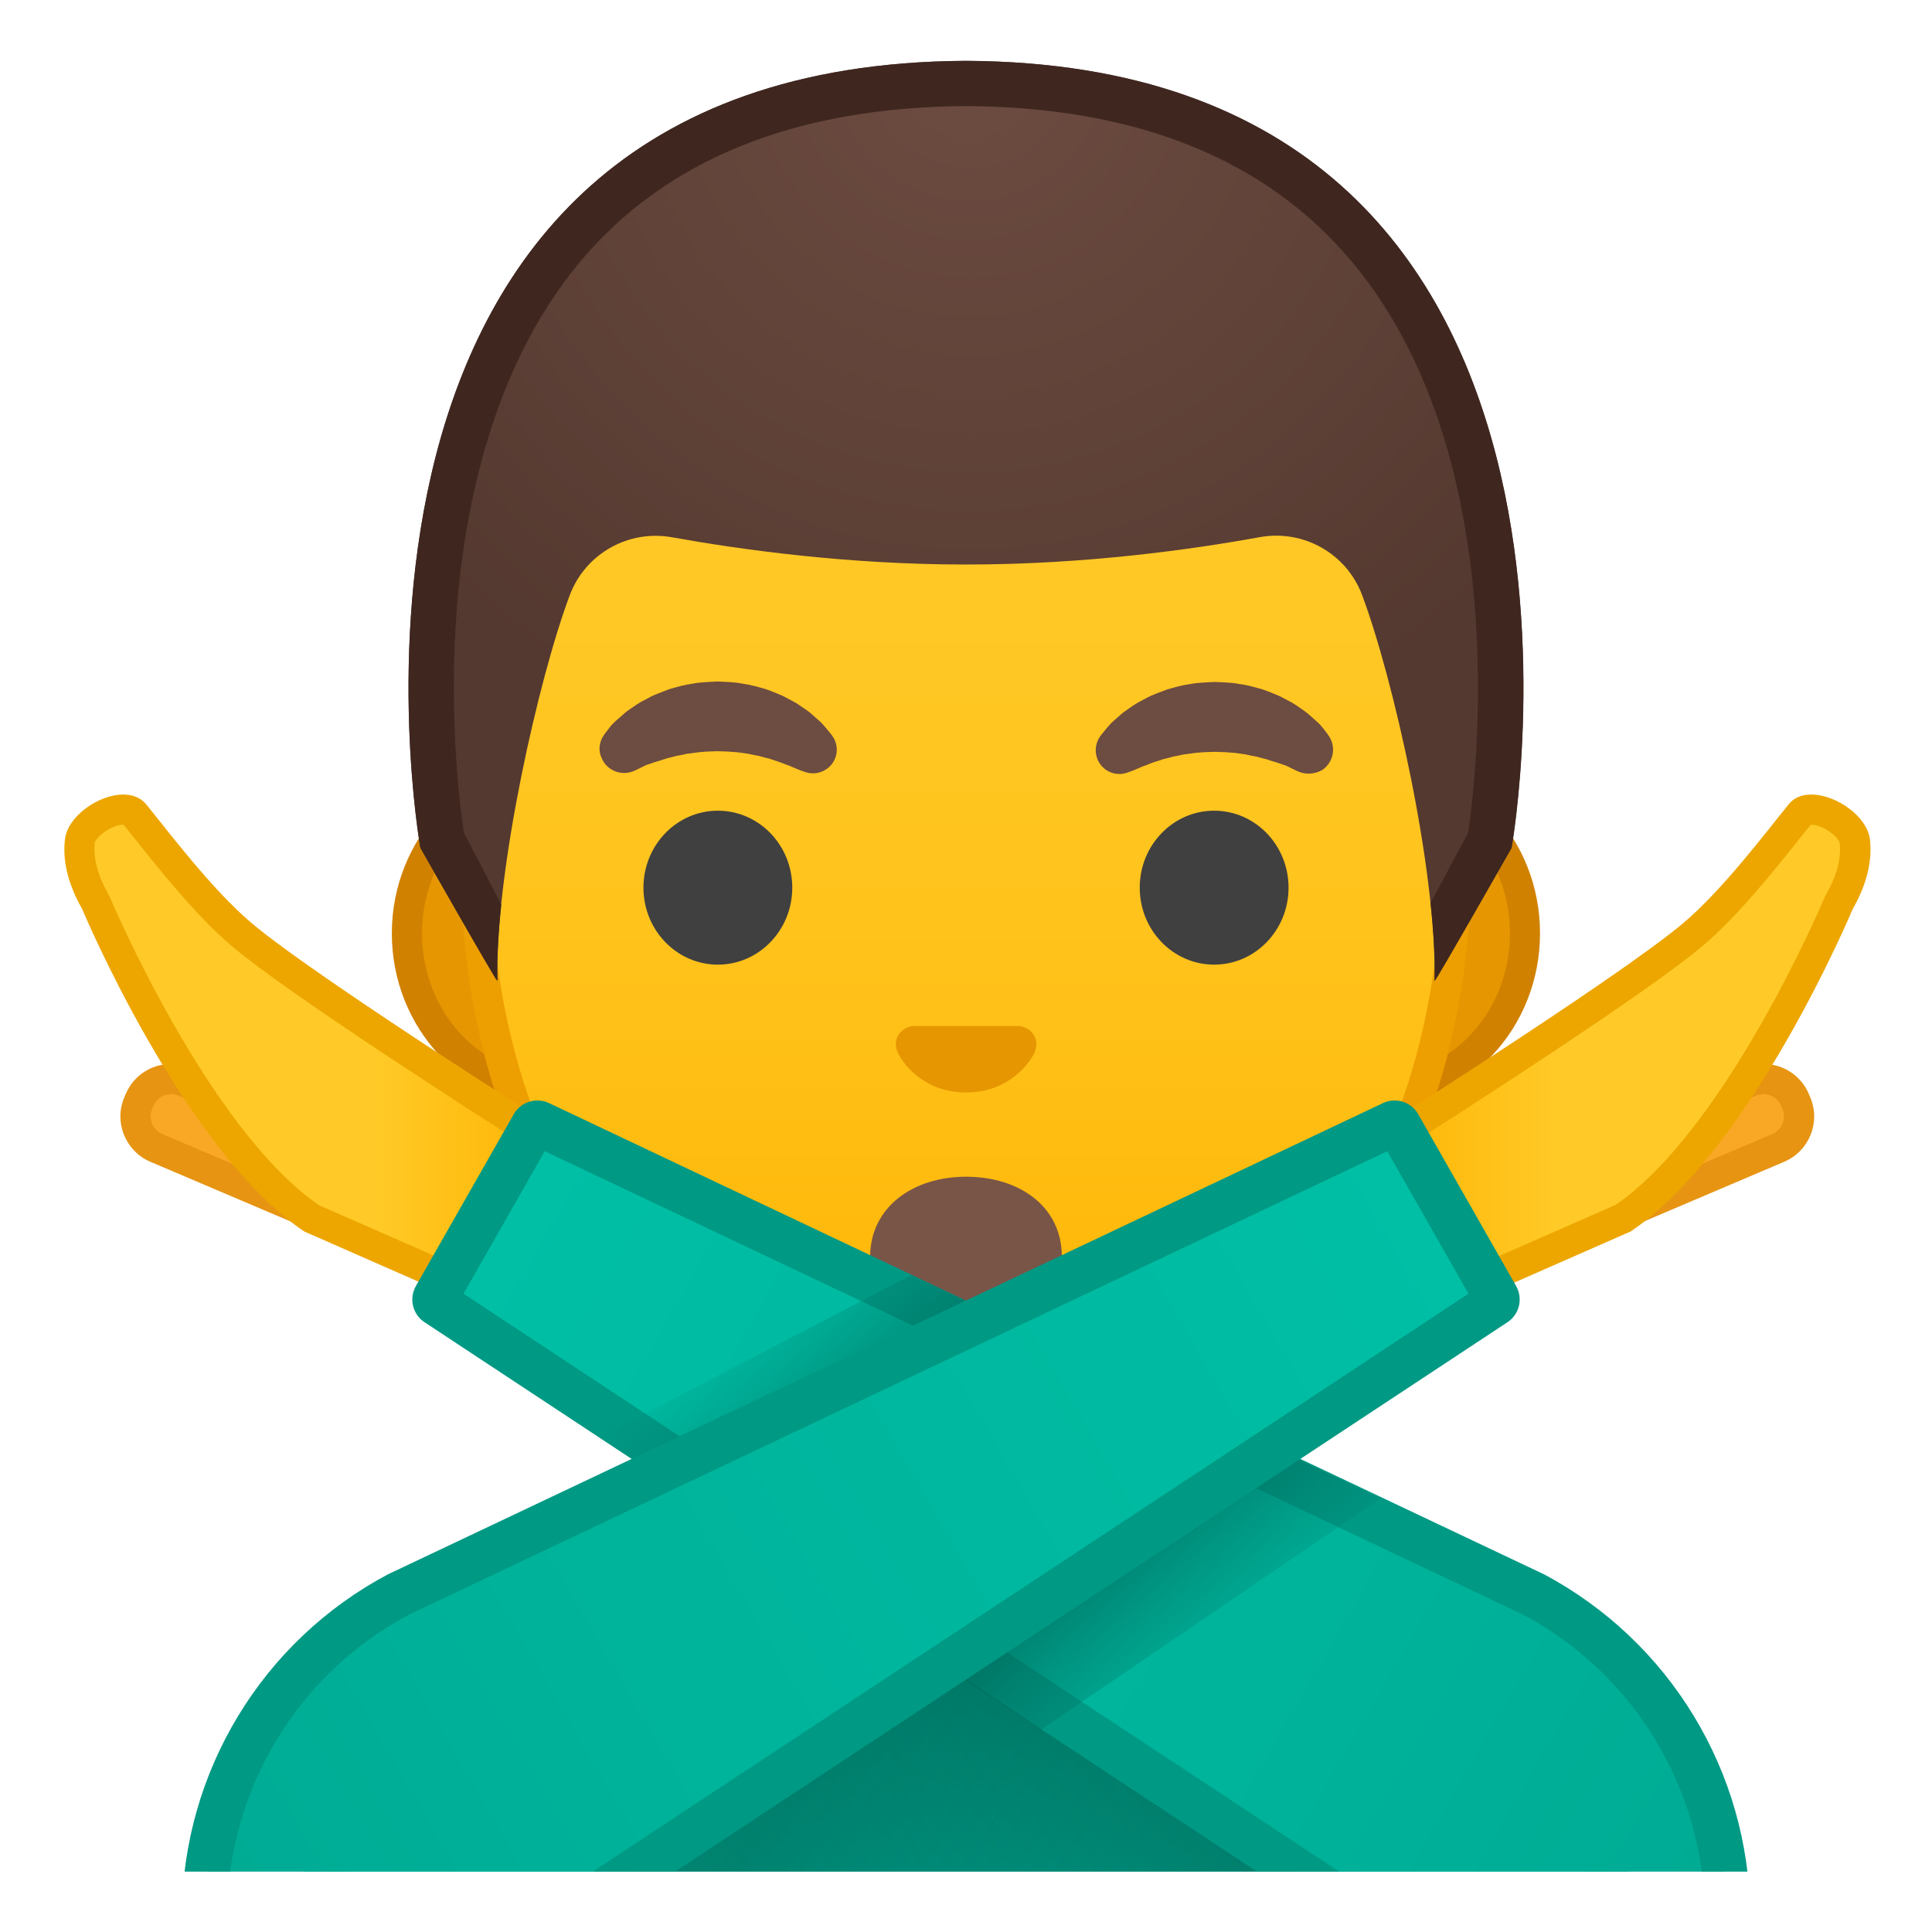<svg viewBox="0 0 128 128" xmlns="http://www.w3.org/2000/svg" xmlns:xlink="http://www.w3.org/1999/xlink">
  <defs>
    <rect id="h" height="120" width="120" x="4" y="4"/>
  </defs>
  <clipPath id="a">
    <use xlink:href="#h"/>
  </clipPath>
  <g clip-path="url(#a)">
    <path d="m63.17 107.23c-4 0-7.26-3.22-7.26-7.17v-8.98h16.16v8.98c0 3.96-3.26 7.17-7.26 7.17h-1.64z" fill="#E59600"/>
    <path d="m71.08 92.08v7.98c0 3.4-2.81 6.17-6.26 6.17h-1.65c-3.45 0-6.26-2.77-6.26-6.17v-7.98h14.17m2-2h-18.16v9.98c0 4.51 3.7 8.17 8.26 8.17h1.65c4.56 0 8.26-3.66 8.26-8.17v-9.98h-0.01z" fill="#D18100"/>
  </g>
  <g clip-path="url(#a)">
    <path d="m36.67 72.26c-5.36 0-9.71-4.67-9.71-10.41s4.36-10.41 9.71-10.41h54.65c5.36 0 9.71 4.67 9.71 10.41s-4.36 10.41-9.71 10.41h-54.65z" fill="#E59600"/>
    <path d="m91.33 52.43c4.8 0 8.71 4.22 8.71 9.41s-3.91 9.41-8.71 9.41h-54.66c-4.8 0-8.71-4.22-8.71-9.41s3.91-9.41 8.71-9.41h54.66m0-2h-54.66c-5.89 0-10.71 5.14-10.71 11.41 0 6.28 4.82 11.41 10.71 11.41h54.65c5.89 0 10.71-5.14 10.71-11.41 0.01-6.27-4.81-11.41-10.7-11.41z" fill="#D18100"/>
  </g>
  <g clip-path="url(#a)">
    <linearGradient id="g" gradientUnits="userSpaceOnUse" x1="64" x2="64" y1="94.591" y2="12.825">
      <stop offset="0" stop-color="#FFB300"/>
      <stop offset=".102" stop-color="#FFB809"/>
      <stop offset=".371" stop-color="#FFC21A"/>
      <stop offset=".659" stop-color="#FFC825"/>
      <stop offset="1" stop-color="#FFCA28"/>
    </linearGradient>
    <path d="m64 95.27c-15.66 0-32.52-12.14-32.52-38.81 0-12.38 3.56-23.79 10.02-32.13 6.04-7.8 14.25-12.27 22.5-12.27s16.45 4.47 22.5 12.27c6.46 8.33 10.02 19.75 10.02 32.13 0 12.09-3.51 22.19-10.14 29.21-5.86 6.19-13.81 9.6-22.38 9.6z" fill="url(#g)"/>
    <path d="m64 13.07c7.94 0 15.85 4.33 21.71 11.88 6.33 8.16 9.81 19.35 9.81 31.52 0 11.83-3.41 21.7-9.87 28.52-5.67 5.99-13.36 9.29-21.65 9.29s-15.98-3.3-21.65-9.29c-6.46-6.82-9.87-16.69-9.87-28.52 0-12.16 3.49-23.35 9.81-31.52 5.86-7.55 13.77-11.88 21.71-11.88m0-2c-17.4 0-33.52 18.61-33.52 45.39 0 26.64 16.61 39.81 33.52 39.81s33.52-13.17 33.52-39.81c0-26.78-16.12-45.39-33.52-45.39z" fill="#ED9E00"/>
  </g>
  <g clip-path="url(#a)">
    <path d="m39.99 48.73s0.13-0.19 0.38-0.51c0.07-0.08 0.12-0.16 0.22-0.26 0.11-0.11 0.23-0.22 0.37-0.34s0.28-0.24 0.43-0.38c0.15-0.13 0.31-0.23 0.48-0.35 0.17-0.11 0.34-0.24 0.53-0.35 0.19-0.1 0.4-0.21 0.6-0.32 0.21-0.12 0.43-0.21 0.66-0.3s0.47-0.18 0.71-0.27c0.49-0.14 1-0.29 1.54-0.36 0.53-0.1 1.08-0.11 1.63-0.14 0.55 0.03 1.09 0.03 1.63 0.14 0.53 0.07 1.05 0.22 1.54 0.36 0.24 0.08 0.48 0.17 0.71 0.27 0.23 0.09 0.45 0.18 0.66 0.3 0.21 0.11 0.41 0.22 0.6 0.32 0.19 0.11 0.36 0.24 0.53 0.35 0.17 0.12 0.33 0.22 0.47 0.34s0.27 0.24 0.4 0.35c0.12 0.11 0.24 0.21 0.34 0.31s0.18 0.21 0.26 0.29c0.31 0.36 0.46 0.57 0.46 0.57 0.51 0.7 0.35 1.69-0.36 2.19-0.43 0.31-0.96 0.37-1.43 0.21l-0.29-0.1s-0.19-0.07-0.49-0.2c-0.08-0.03-0.15-0.07-0.25-0.11-0.1-0.03-0.19-0.07-0.3-0.11-0.21-0.08-0.44-0.17-0.7-0.25-0.13-0.04-0.26-0.09-0.4-0.13-0.14-0.03-0.28-0.07-0.43-0.11-0.07-0.02-0.15-0.04-0.22-0.06-0.08-0.01-0.15-0.03-0.23-0.04-0.16-0.03-0.31-0.07-0.47-0.1-0.33-0.04-0.66-0.11-1-0.12-0.34-0.04-0.69-0.03-1.03-0.05-0.35 0.02-0.7 0.01-1.03 0.05-0.34 0.02-0.67 0.09-1 0.12-0.16 0.03-0.31 0.07-0.47 0.1-0.08 0.01-0.16 0.03-0.23 0.04-0.07 0.02-0.15 0.04-0.22 0.06-0.15 0.04-0.29 0.07-0.43 0.11s-0.27 0.09-0.4 0.13-0.25 0.08-0.37 0.11c-0.1 0.04-0.2 0.07-0.29 0.1s-0.18 0.06-0.27 0.09c-0.1 0.04-0.2 0.1-0.29 0.14-0.36 0.18-0.57 0.27-0.57 0.27-0.83 0.34-1.77-0.05-2.11-0.87-0.24-0.48-0.16-1.06 0.13-1.49z" fill="#6D4C41"/>
    <ellipse cx="47.56" cy="58.81" fill="#404040" rx="4.93" ry="5.1"/>
    <path d="m86.05 51.13s-0.22-0.09-0.57-0.27c-0.09-0.04-0.19-0.1-0.29-0.14-0.09-0.02-0.18-0.06-0.27-0.09s-0.19-0.07-0.29-0.1c-0.12-0.04-0.24-0.07-0.37-0.11s-0.26-0.09-0.4-0.13-0.28-0.07-0.43-0.11c-0.07-0.02-0.15-0.04-0.22-0.06-0.08-0.01-0.15-0.03-0.23-0.04-0.16-0.03-0.31-0.07-0.47-0.1-0.33-0.04-0.66-0.11-1-0.12-0.34-0.04-0.69-0.03-1.03-0.05-0.35 0.02-0.7 0.01-1.03 0.05-0.34 0.02-0.67 0.09-1 0.12-0.16 0.03-0.31 0.07-0.47 0.1-0.08 0.01-0.16 0.03-0.23 0.04-0.07 0.02-0.15 0.04-0.22 0.06-0.15 0.04-0.29 0.08-0.43 0.11-0.14 0.04-0.27 0.09-0.4 0.13-0.26 0.07-0.49 0.16-0.7 0.25-0.11 0.04-0.2 0.08-0.3 0.11-0.09 0.04-0.17 0.08-0.25 0.11-0.3 0.13-0.49 0.2-0.49 0.2l-0.28 0.1c-0.82 0.29-1.72-0.15-2-0.97-0.17-0.5-0.08-1.03 0.21-1.44 0 0 0.16-0.22 0.46-0.57 0.08-0.09 0.16-0.19 0.26-0.29s0.22-0.2 0.34-0.31 0.26-0.23 0.4-0.35 0.31-0.22 0.47-0.34c0.17-0.12 0.34-0.24 0.53-0.35 0.19-0.1 0.4-0.21 0.6-0.32 0.21-0.12 0.43-0.21 0.66-0.3s0.46-0.18 0.71-0.27c0.49-0.14 1-0.29 1.54-0.36 0.53-0.1 1.08-0.11 1.63-0.14 0.55 0.03 1.09 0.03 1.63 0.14 0.53 0.06 1.05 0.22 1.54 0.36 0.24 0.08 0.48 0.17 0.71 0.27 0.23 0.09 0.45 0.18 0.66 0.3 0.21 0.11 0.41 0.22 0.6 0.32 0.19 0.11 0.36 0.24 0.53 0.35 0.17 0.12 0.32 0.22 0.48 0.35 0.15 0.13 0.3 0.26 0.43 0.38s0.26 0.23 0.37 0.34c0.09 0.1 0.15 0.18 0.22 0.26 0.25 0.31 0.38 0.51 0.38 0.51 0.5 0.74 0.31 1.74-0.43 2.25-0.49 0.28-1.07 0.32-1.56 0.12z" fill="#6D4C41"/>
    <ellipse cx="80.44" cy="58.81" fill="#404040" rx="4.93" ry="5.1"/>
    <path d="m67.86 68.06c-0.11-0.04-0.21-0.07-0.32-0.08h-7.07c-0.11 0.01-0.22 0.04-0.32 0.08-0.64 0.26-0.99 0.92-0.69 1.63s1.71 2.69 4.55 2.69 4.25-1.99 4.55-2.69c0.29-0.71-0.06-1.37-0.7-1.63z" fill="#E59600"/>
  </g>
  <g clip-path="url(#a)">
    <defs>
      <path id="f" d="m64 4.03h-0.02s-0.01 0-0.02 0c-45.43 0.24-36.12 52.14-36.12 52.14s5.1 8.99 5.1 8.81c-0.03-1.41 0.46-6.89 0.46-6.89l-2.68-2.92s3.89-25.44 6.79-24.91c4.45 0.81 26.54 2 26.57 2 7.83 0 14.92-0.36 19.37-1.17 2.9-0.53 9.64 1.7 10.68 4.45 1.33 3.54 3.13 19.71 3.13 19.71l-2.68 2.83s0.49 5.51 0.46 6.89c0 0.18 5.1-8.81 5.1-8.81s9.3-51.89-36.14-52.13z"/>
    </defs>
    <clipPath>
      <use xlink:href="#f"/>
    </clipPath>
  </g>
  <g clip-path="url(#a)">
    <radialGradient id="e" cx="64.26" cy="4.274" gradientUnits="userSpaceOnUse" r="48.85">
      <stop offset="0" stop-color="#6D4C41"/>
      <stop offset="1" stop-color="#543930"/>
    </radialGradient>
    <path d="m64.02 4.03h-0.02s-0.01 0-0.02 0c-45.43 0.24-36.13 52.14-36.13 52.14s5.1 8.99 5.1 8.81c-0.16-7.25 2.74-20.09 4.8-25.55 1.04-2.76 3.9-4.36 6.79-3.83 4.46 0.8 11.55 1.8 19.38 1.8h0.08 0.08c7.83 0 14.92-1 19.37-1.81 2.9-0.53 5.76 1.08 6.79 3.83 2.06 5.47 4.96 18.3 4.8 25.55 0 0.18 5.1-8.81 5.1-8.81s9.31-51.89-36.12-52.13z" fill="url(#e)"/>
    <path d="m64.02 4.03h-0.02s-0.01 0-0.02 0c-45.43 0.24-36.13 52.14-36.13 52.14s5 8.81 5.1 8.81c-0.03-1.48 0.07-3.2 0.26-5.03-0.12-0.29-2.46-4.75-2.48-4.79-0.24-1.6-0.93-6.98-0.55-13.56 0.41-7.04 2.17-16.96 8.22-24.22 5.67-6.8 14.27-10.28 25.56-10.35h0.04c11.32 0.06 19.93 3.54 25.6 10.35 10.81 12.96 8.18 34.33 7.67 37.79-0.02 0.04-2.46 4.58-2.49 4.65 0.2 1.89 0.31 3.65 0.27 5.17 0.09 0 5.1-8.81 5.1-8.81s9.3-51.91-36.13-52.15z" fill="#3F2720"/>
  </g>
  <g clip-path="url(#a)">
    <path d="m23.13 81.3c-0.3 0-0.6-0.06-0.88-0.18l-11.89-5.06c-1.15-0.49-1.68-1.82-1.19-2.97l0.09-0.22c0.36-0.83 1.17-1.37 2.08-1.37 0.3 0 0.6 0.06 0.88 0.18l11.89 5.06c0.56 0.24 0.99 0.68 1.21 1.24 0.23 0.56 0.22 1.18-0.02 1.73l-0.09 0.21c-0.36 0.84-1.17 1.38-2.08 1.38z" fill="#F9A825"/>
    <path d="m11.33 72.49c0.17 0 0.33 0.03 0.49 0.1l11.89 5.06c0.64 0.27 0.94 1.02 0.67 1.66l-0.09 0.21c-0.2 0.47-0.66 0.77-1.16 0.77-0.17 0-0.33-0.03-0.49-0.1l-11.89-5.06c-0.31-0.13-0.55-0.38-0.68-0.69s-0.12-0.66 0.01-0.97l0.09-0.21c0.19-0.46 0.65-0.77 1.16-0.77m0-2c-1.27 0-2.47 0.74-3 1.99l-0.09 0.21c-0.71 1.66 0.07 3.57 1.72 4.28l11.89 5.06c0.42 0.18 0.85 0.26 1.28 0.26 1.27 0 2.47-0.74 3-1.99l0.09-0.21c0.71-1.66-0.07-3.57-1.72-4.28l-11.89-5.06c-0.42-0.17-0.85-0.26-1.28-0.26z" fill="#E69412"/>
    <linearGradient id="d" gradientTransform="translate(-206.48)" gradientUnits="userSpaceOnUse" x1="211.74" x2="244.08" y1="69.405" y2="69.405">
      <stop offset=".599" stop-color="#FFCA28"/>
      <stop offset="1" stop-color="#FFB300"/>
    </linearGradient>
    <path d="m20.64 80.71c-7.66-5.21-14.21-20.72-14.28-20.88-0.02-0.04-0.03-0.07-0.05-0.11-0.81-1.42-1.15-2.76-1.01-3.99 0.1-0.96 1.66-2.1 2.88-2.1 0.33 0 0.57 0.09 0.72 0.27 0.24 0.29 0.51 0.63 0.81 1.01 1.6 2.01 4.02 5.06 6.29 6.98 3.89 3.3 17.83 12.18 21.62 14.59l-6.8 8.69-10.18-4.46z" fill="url(#d)"/>
    <path d="m8.17 54.64h0.02c0.21 0.26 0.45 0.57 0.72 0.9 1.63 2.05 4.09 5.14 6.43 7.13 3.66 3.11 16.03 11.05 20.8 14.08l-5.64 7.21-9.38-4.12c-7.37-5.1-13.77-20.24-13.84-20.4-0.03-0.07-0.07-0.15-0.11-0.22-0.7-1.23-1-2.37-0.89-3.38 0.06-0.36 1.08-1.2 1.89-1.2m0-2c-1.63 0-3.7 1.43-3.87 2.99-0.14 1.25 0.11 2.78 1.14 4.59 0 0 6.69 15.98 14.72 21.37l10.97 4.82 7.96-10.17s-18.03-11.35-22.44-15.1c-2.61-2.21-5.48-6.03-6.97-7.86-0.38-0.45-0.92-0.64-1.51-0.64z" fill="#EDA600"/>
  </g>
  <g clip-path="url(#a)">
    <path d="m105.04 81.3c-0.91 0-1.73-0.54-2.08-1.38l-0.09-0.21c-0.24-0.55-0.24-1.17-0.02-1.73s0.66-1 1.21-1.24l11.89-5.06c0.28-0.12 0.58-0.18 0.89-0.18 0.91 0 1.73 0.54 2.08 1.38l0.09 0.21c0.24 0.56 0.24 1.17 0.02 1.73-0.23 0.56-0.66 1-1.21 1.24l-11.89 5.06c-0.28 0.12-0.58 0.18-0.89 0.18z" fill="#F9A825"/>
    <path d="m116.84 72.49c0.51 0 0.96 0.3 1.16 0.77l0.09 0.21c0.27 0.64-0.03 1.38-0.67 1.66l-11.89 5.06c-0.16 0.07-0.32 0.1-0.49 0.1-0.51 0-0.96-0.3-1.16-0.77l-0.09-0.21c-0.27-0.64 0.03-1.38 0.67-1.66l11.89-5.06c0.16-0.06 0.32-0.1 0.49-0.1m0-2c-0.43 0-0.86 0.08-1.28 0.26l-11.89 5.06c-1.66 0.71-2.43 2.62-1.72 4.28l0.09 0.21c0.53 1.24 1.73 1.99 3 1.99 0.43 0 0.86-0.08 1.28-0.26l11.89-5.06c1.66-0.71 2.43-2.62 1.72-4.28l-0.09-0.21c-0.52-1.24-1.73-1.99-3-1.99z" fill="#E69412"/>
    <linearGradient id="c" gradientTransform="matrix(-1 0 0 1 -22.184 0)" gradientUnits="userSpaceOnUse" x1="-145.09" x2="-112.75" y1="69.405" y2="69.405">
      <stop offset=".599" stop-color="#FFCA28"/>
      <stop offset="1" stop-color="#FFB300"/>
    </linearGradient>
    <path d="m90.56 76.48c3.8-2.4 17.73-11.29 21.62-14.59 2.27-1.93 4.69-4.97 6.3-6.99 0.3-0.38 0.57-0.71 0.8-1 0.14-0.18 0.39-0.27 0.72-0.27 1.21 0 2.77 1.14 2.88 2.1 0.13 1.23-0.21 2.57-1.02 3.99-0.02 0.04-0.04 0.07-0.05 0.11-0.07 0.16-6.62 15.67-14.28 20.88l-10.17 4.47-6.8-8.7z" fill="url(#c)"/>
    <path d="m120 54.64c0.81 0 1.83 0.85 1.88 1.21 0.12 1.01-0.18 2.15-0.88 3.37-0.04 0.07-0.08 0.14-0.11 0.22-0.06 0.15-6.47 15.3-13.84 20.38l-9.38 4.12-5.64-7.21c4.77-3.03 17.14-10.97 20.8-14.08 2.34-1.99 4.8-5.08 6.43-7.13 0.26-0.33 0.5-0.63 0.72-0.9 0.01 0.02 0.02 0.02 0.02 0.02m0-2c-0.6 0-1.13 0.19-1.49 0.64-1.49 1.83-4.36 5.65-6.97 7.86-4.42 3.75-22.44 15.1-22.44 15.1l7.96 10.17 10.97-4.82c8.03-5.39 14.72-21.37 14.72-21.37 1.03-1.8 1.28-3.34 1.14-4.59-0.18-1.56-2.26-2.99-3.89-2.99z" fill="#EDA600"/>
  </g>
  <path clip-path="url(#a)" d="m70.35 83.26c0 3.18-2.84 3.85-6.35 3.85s-6.35-0.73-6.35-3.85c0-3.28 2.84-5.3 6.35-5.3s6.35 1.95 6.35 5.3z" fill="#795548"/>
  <g clip-path="url(#a)">
    <path d="m63.12 110.68c-4.3 0-7.81-3.56-7.81-7.94v-9.92h17.38v9.92c0 4.38-3.5 7.94-7.81 7.94h-1.76z" fill="#E49800"/>
    <path d="m71.69 93.81v8.92c0 3.83-3.05 6.94-6.81 6.94h-1.76c-3.75 0-6.81-3.11-6.81-6.94v-8.92h15.38m2-2h-19.38v10.92c0 4.94 3.94 8.94 8.81 8.94h1.76c4.86 0 8.81-4 8.81-8.94v-10.92z" fill="#C78500"/>
  </g>
  <g clip-path="url(#a)">
    <path d="m21.6 131.25v-9.17c0-7.44 4.34-13.31 12.9-17.46 7.54-3.65 18.01-5.67 29.5-5.68h0.11c21.01 0 42.29 7.95 42.29 23.14v9.17h-84.8z" fill="#00BFA5"/>
    <path d="m64.11 100.44c20.27 0 40.79 7.43 40.79 21.64v7.67h-81.8v-7.67c0-6.82 4.05-12.24 12.05-16.11 7.34-3.55 17.58-5.52 28.85-5.53h0.11m0-3h-0.11c-21.88 0.03-43.9 7.31-43.9 24.64v10.67h87.8v-10.67c0-16.33-21.81-24.64-43.79-24.64z" fill="#009E88"/>
  </g>
  <linearGradient id="l" gradientTransform="matrix(-1 0 0 1 142.59 0)" gradientUnits="userSpaceOnUse" x1="87.094" x2="53.797" y1="114.12" y2="136.75">
    <stop offset="0" stop-color="#004D40" stop-opacity=".5"/>
    <stop offset="1" stop-color="#00796B" stop-opacity="0"/>
  </linearGradient>
  <polygon clip-path="url(#a)" fill="url(#l)" points="78.35 97.28 30.8 131.61 89.14 131.78 89.78 103.15"/>
  <rect clip-path="url(#a)" fill="none" height="94.03" width="94.03" x="16.98" y="5.25"/>
  <rect clip-path="url(#a)" fill="none" height="120" width="120" x="4" y="4"/>
  <path clip-path="url(#a)" d="m63.95 90.25h-9.08v9.59c0 4.34 3.7 7.86 8.26 7.86h1.65c4.56 0 8.26-3.52 8.26-7.86v-9.59h-9.09z" fill="#E59900"/>
  <linearGradient id="k" gradientUnits="userSpaceOnUse" x1="76.094" x2="42.797" y1="114.12" y2="136.75">
    <stop offset="0" stop-color="#004D40" stop-opacity=".5"/>
    <stop offset="1" stop-color="#00796B" stop-opacity="0"/>
  </linearGradient>
  <polygon clip-path="url(#a)" fill="url(#k)" points="53.24 97.28 100.78 131.61 42.45 131.78 41.8 103.15"/>
  <g clip-path="url(#a)">
    <linearGradient id="j" gradientUnits="userSpaceOnUse" x1="34.032" x2="112" y1="80.624" y2="125.79">
      <stop offset="0" stop-color="#00BFA5"/>
      <stop offset=".705" stop-color="#00B29A"/>
      <stop offset="1" stop-color="#00AB94"/>
    </linearGradient>
    <path d="m97.13 131.34-68.17-44.99c-0.15-0.09-0.19-0.27-0.11-0.41l6.5-11.4c0.07-0.12 0.21-0.14 0.25-0.14s0.08 0.01 0.12 0.03l65.92 31.22c7.81 4.15 12.74 12.28 12.8 21.19l0.04 4.79-17.35-0.29z" fill="url(#j)"/>
    <path d="m36.09 76.27 64.85 30.72c7.35 3.93 11.95 11.54 12.01 19.88l0.03 3.25-15.39-0.27-66.88-44.14 5.38-9.44m-0.49-3.36c-0.62 0-1.22 0.32-1.55 0.89l-6.49 11.39c-0.48 0.83-0.23 1.9 0.58 2.42l68.53 45.23 19.33 0.33-0.05-6.33c-0.07-9.45-5.32-18.1-13.66-22.54l-65.94-31.23c-0.24-0.11-0.5-0.16-0.75-0.16z" fill="#009984"/>
  </g>
  <linearGradient id="b" gradientUnits="userSpaceOnUse" x1="53.415" x2="79.311" y1="82.759" y2="113.62">
    <stop offset="0" stop-color="#00796B" stop-opacity="0"/>
    <stop offset=".503" stop-color="#004D40"/>
    <stop offset="1" stop-color="#00796B" stop-opacity="0"/>
  </linearGradient>
  <polygon clip-path="url(#a)" fill="url(#b)" points="91.46 99.28 68.94 114.62 39.69 95.22 60.4 84.47"/>
  <g clip-path="url(#a)">
    <linearGradient id="i" gradientTransform="matrix(-1 0 0 1 142.81 0)" gradientUnits="userSpaceOnUse" x1="48.84" x2="126.8" y1="80.626" y2="125.8">
      <stop offset="0" stop-color="#00BFA5"/>
      <stop offset=".705" stop-color="#00B29A"/>
      <stop offset="1" stop-color="#00AB94"/>
    </linearGradient>
    <path d="m13.55 126.85c0.07-8.91 5-17.04 12.87-21.22l65.88-31.2c0.02-0.01 0.06-0.02 0.1-0.02s0.18 0.01 0.26 0.15l6.49 11.38c0.09 0.15 0.05 0.33-0.09 0.41l-68.18 45-17.36 0.3 0.03-4.8z" fill="url(#i)"/>
    <path d="m91.91 76.27 5.38 9.44-66.88 44.14-15.39 0.27 0.03-3.25c0.06-8.34 4.66-15.95 12.01-19.88l64.85-30.72m0.49-3.36c-0.25 0-0.51 0.05-0.75 0.16l-65.94 31.23c-8.35 4.43-13.59 13.09-13.66 22.54l-0.05 6.33 19.33-0.33 68.53-45.23c0.81-0.52 1.06-1.59 0.58-2.42l-6.49-11.39c-0.33-0.57-0.93-0.89-1.55-0.89z" fill="#009984"/>
  </g>
</svg>